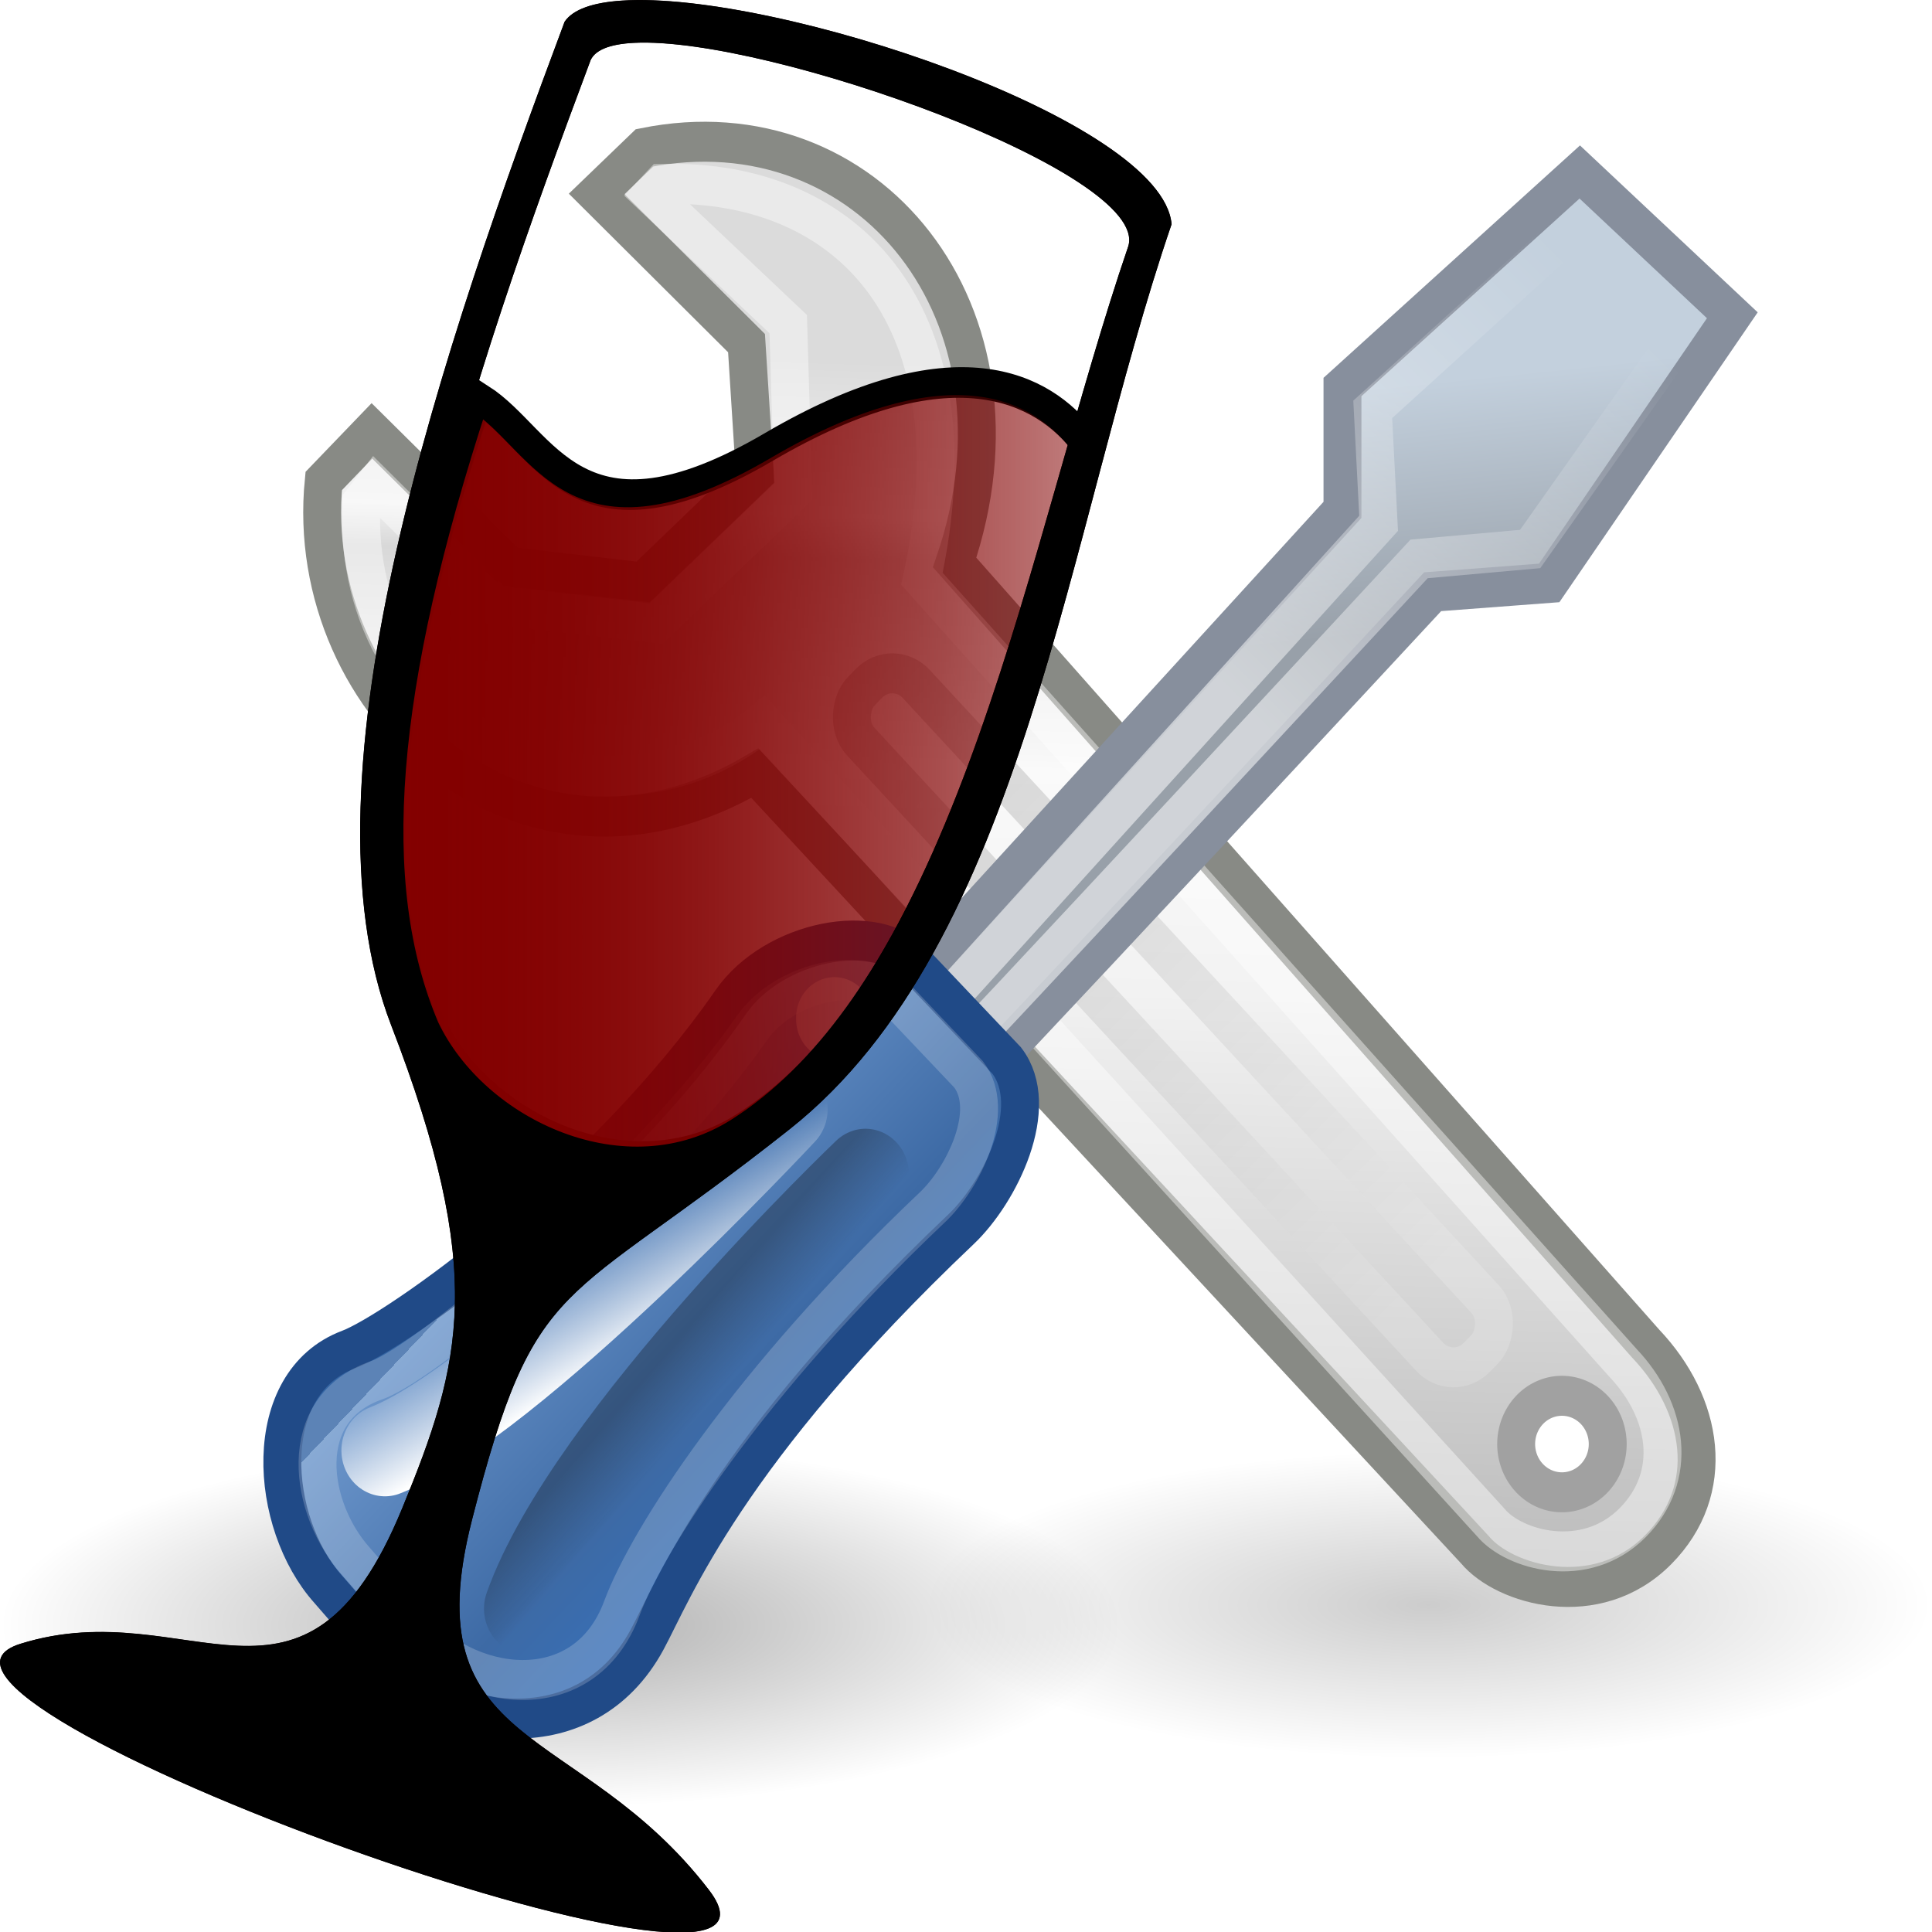 <?xml version="1.0" encoding="UTF-8" standalone="no"?>
<!-- Created with Inkscape (http://www.inkscape.org/) -->
<svg xmlns:svg="http://www.w3.org/2000/svg" xmlns="http://www.w3.org/2000/svg" xmlns:xlink="http://www.w3.org/1999/xlink" xmlns:inkscape="http://www.inkscape.org/namespaces/inkscape" version="1.0" width="48" height="48" id="svg1872">
  <defs id="defs1874">
    <linearGradient id="linearGradient4343">
      <stop style="stop-color:#2e3436;stop-opacity:1" offset="0" id="stop4345"/>
      <stop style="stop-color:#2e3436;stop-opacity:0" offset="1" id="stop4347"/>
    </linearGradient>
    <linearGradient id="linearGradient5504">
      <stop style="stop-color:#eeeeec;stop-opacity:1" offset="0" id="stop5506"/>
      <stop style="stop-color:#eeeeec;stop-opacity:0" offset="1" id="stop5508"/>
    </linearGradient>
    <linearGradient id="linearGradient2806">
      <stop style="stop-color:#d3d7cf;stop-opacity:1" offset="0" id="stop2808"/>
      <stop style="stop-color:#555753;stop-opacity:1" offset="1" id="stop2810"/>
    </linearGradient>
    <radialGradient cx="5.273" cy="2.492" r="24" fx="5.273" fy="2.492" id="radialGradient2812" xlink:href="#linearGradient2806" gradientUnits="userSpaceOnUse" gradientTransform="matrix(1.536,-1.421183e-2,1.248853e-2,1.35,5.049,7.047)"/>
    <radialGradient cx="15.577" cy="14.457" r="23" fx="15.577" fy="14.457" id="radialGradient5510" xlink:href="#linearGradient5504" gradientUnits="userSpaceOnUse" gradientTransform="matrix(1.575,-1.194882e-2,1.114334e-2,1.469,-7.469,-4.513)"/>
    <radialGradient cx="24.244" cy="45.626" r="23.739" fx="24.244" fy="45.626" id="radialGradient4349" xlink:href="#linearGradient4343" gradientUnits="userSpaceOnUse" gradientTransform="matrix(1,0,0,7.87234e-2,0,42.034)"/>
    <linearGradient x1="-28.129" y1="34.637" x2="15.78" y2="34.637" id="linearGradient23962" xlink:href="#linearGradient16837" gradientUnits="userSpaceOnUse" gradientTransform="translate(47.209,-0.12)"/>
    <linearGradient x1="-28.129" y1="34.637" x2="15.78" y2="34.637" id="linearGradient23960" xlink:href="#linearGradient16837" gradientUnits="userSpaceOnUse" gradientTransform="translate(47.31,-4.1379304e-8)"/>
    <linearGradient x1="-28.129" y1="34.637" x2="15.78" y2="34.637" id="linearGradient23958" xlink:href="#linearGradient16837" gradientUnits="userSpaceOnUse" gradientTransform="translate(20.657,0.604)"/>
    <filter id="filter23926">
      <feGaussianBlur inkscape:collect="always" stdDeviation="0.841" id="feGaussianBlur23928"/>
    </filter>
    <linearGradient x1="-28.129" y1="34.637" x2="15.78" y2="34.637" id="linearGradient22955" xlink:href="#linearGradient16837" gradientUnits="userSpaceOnUse" gradientTransform="translate(47.209,-0.12)"/>
    <filter id="filter22949">
      <feGaussianBlur inkscape:collect="always" stdDeviation="1.73" id="feGaussianBlur22951"/>
    </filter>
    <linearGradient x1="-28.129" y1="34.637" x2="15.78" y2="34.637" id="linearGradient18759" xlink:href="#linearGradient16837" gradientUnits="userSpaceOnUse" gradientTransform="translate(47.31,-4.1379303e-8)"/>
    <linearGradient x1="-28.129" y1="34.637" x2="15.78" y2="34.637" id="linearGradient17343" xlink:href="#linearGradient16837" gradientUnits="userSpaceOnUse" gradientTransform="translate(20.657,0.604)"/>
    <linearGradient x1="-28.129" y1="34.637" x2="15.78" y2="34.637" id="linearGradient16843" xlink:href="#linearGradient16837" gradientUnits="userSpaceOnUse" gradientTransform="translate(20.517,0.966)"/>
    <linearGradient id="linearGradient16837">
      <stop style="stop-color:#830000;stop-opacity:1" offset="0" id="stop16839"/>
      <stop style="stop-color:#830000;stop-opacity:0" offset="1" id="stop16841"/>
    </linearGradient>
    <linearGradient id="linearGradient2933">
      <stop style="stop-color:#9cbcde;stop-opacity:1" offset="0" id="stop2935"/>
      <stop style="stop-color:#204a87;stop-opacity:1" offset="1" id="stop2937"/>
    </linearGradient>
    <linearGradient id="linearGradient2431">
      <stop style="stop-color:#ffffff;stop-opacity:1" offset="0" id="stop2433"/>
      <stop style="stop-color:#b8b8b8;stop-opacity:1" offset="1" id="stop2435"/>
    </linearGradient>
    <linearGradient x1="25.25" y1="23.568" x2="25.25" y2="19.169" id="linearGradient3095" xlink:href="#linearGradient3085" gradientUnits="userSpaceOnUse" gradientTransform="translate(0,13.113)"/>
    <linearGradient x1="25.25" y1="23.568" x2="25.25" y2="19.169" id="linearGradient3091" xlink:href="#linearGradient3085" gradientUnits="userSpaceOnUse"/>
    <linearGradient x1="14.681" y1="7.219" x2="38.694" y2="57.469" id="linearGradient2374" xlink:href="#linearGradient2368" gradientUnits="userSpaceOnUse"/>
    <radialGradient cx="25.357" cy="36.5" r="14.714" fx="25.357" fy="36.5" id="radialGradient2188" xlink:href="#linearGradient2182" gradientUnits="userSpaceOnUse" gradientTransform="matrix(1,0,0,0.5,0,18.25)"/>
    <linearGradient id="linearGradient2182">
      <stop style="stop-color:#000000;stop-opacity:1" offset="0" id="stop2184"/>
      <stop style="stop-color:#000000;stop-opacity:0" offset="1" id="stop2186"/>
    </linearGradient>
    <linearGradient id="linearGradient2368">
      <stop style="stop-color:#ffffff;stop-opacity:1" offset="0" id="stop2370"/>
      <stop style="stop-color:#ffffff;stop-opacity:0" offset="1" id="stop2372"/>
    </linearGradient>
    <linearGradient id="linearGradient3085">
      <stop style="stop-color:#b47002;stop-opacity:1" offset="0" id="stop3087"/>
      <stop style="stop-color:#6b4301;stop-opacity:1" offset="1" id="stop3089"/>
    </linearGradient>
    <linearGradient x1="302.857" y1="366.648" x2="302.857" y2="609.505" id="linearGradient5027" xlink:href="#linearGradient5048" gradientUnits="userSpaceOnUse" gradientTransform="matrix(2.774,0,0,1.97,-1892.179,-872.885)"/>
    <linearGradient id="linearGradient5048">
      <stop style="stop-color:#000000;stop-opacity:0" offset="0" id="stop5050"/>
      <stop style="stop-color:#000000;stop-opacity:1" offset="0.5" id="stop5056"/>
      <stop style="stop-color:#000000;stop-opacity:0" offset="1" id="stop5052"/>
    </linearGradient>
    <radialGradient cx="605.714" cy="486.648" r="117.143" fx="605.714" fy="486.648" id="radialGradient5029" xlink:href="#linearGradient5060" gradientUnits="userSpaceOnUse" gradientTransform="matrix(2.774,0,0,1.97,-1891.633,-872.885)"/>
    <linearGradient id="linearGradient5060">
      <stop style="stop-color:#000000;stop-opacity:1" offset="0" id="stop5062"/>
      <stop style="stop-color:#000000;stop-opacity:0" offset="1" id="stop5064"/>
    </linearGradient>
    <radialGradient cx="605.714" cy="486.648" r="117.143" fx="605.714" fy="486.648" id="radialGradient5031" xlink:href="#linearGradient5060" gradientUnits="userSpaceOnUse" gradientTransform="matrix(-2.774,0,0,1.97,112.762,-872.885)"/>
    <radialGradient cx="23.562" cy="40.438" r="19.562" fx="23.562" fy="40.438" id="radialGradient3010" xlink:href="#linearGradient2865" gradientUnits="userSpaceOnUse" gradientTransform="matrix(1,0,0,0.348,0,26.355)"/>
    <linearGradient x1="25.719" y1="31.047" x2="25.515" y2="30.703" id="linearGradient3000" xlink:href="#linearGradient2994" gradientUnits="userSpaceOnUse" gradientTransform="translate(-5.826,0.125)"/>
    <radialGradient cx="29.053" cy="27.641" r="3.241" fx="29.053" fy="27.641" id="radialGradient2990" xlink:href="#linearGradient2984" gradientUnits="userSpaceOnUse" gradientTransform="matrix(2.924,0,0,2.03,-61.555,-27.884)"/>
    <linearGradient x1="46" y1="19.812" x2="47.688" y2="22.625" id="linearGradient2980" xlink:href="#linearGradient2974" gradientUnits="userSpaceOnUse" gradientTransform="translate(-5.669,0)"/>
    <linearGradient x1="48.906" y1="17.376" x2="50.988" y2="22.251" id="linearGradient2972" xlink:href="#linearGradient2966" gradientUnits="userSpaceOnUse" gradientTransform="translate(-5.669,0)"/>
    <linearGradient x1="6" y1="7.562" x2="40.984" y2="7.562" id="linearGradient2925" xlink:href="#linearGradient2919" gradientUnits="userSpaceOnUse"/>
    <linearGradient x1="26.612" y1="28.083" x2="26.228" y2="42.833" id="linearGradient2879" xlink:href="#linearGradient2873" gradientUnits="userSpaceOnUse"/>
    <radialGradient cx="23.562" cy="40.438" r="19.562" fx="23.562" fy="40.438" id="radialGradient2871" xlink:href="#linearGradient2865" gradientUnits="userSpaceOnUse" gradientTransform="matrix(1,0,0,0.348,0,26.355)"/>
    <linearGradient x1="21.043" y1="42.833" x2="14.284" y2="6.833" id="linearGradient2861" xlink:href="#linearGradient2855" gradientUnits="userSpaceOnUse" gradientTransform="matrix(1.138,0,0,1,-2.661,0)"/>
    <linearGradient id="linearGradient2855">
      <stop style="stop-color:#dfdfdf;stop-opacity:1" offset="0" id="stop2857"/>
      <stop style="stop-color:#ffffff;stop-opacity:1" offset="1" id="stop2859"/>
    </linearGradient>
    <linearGradient id="linearGradient2865">
      <stop style="stop-color:#000000;stop-opacity:1" offset="0" id="stop2867"/>
      <stop style="stop-color:#000000;stop-opacity:0" offset="1" id="stop2869"/>
    </linearGradient>
    <linearGradient id="linearGradient2873">
      <stop style="stop-color:#939393;stop-opacity:1" offset="0" id="stop2875"/>
      <stop style="stop-color:#424242;stop-opacity:1" offset="1" id="stop2877"/>
    </linearGradient>
    <linearGradient id="linearGradient2919">
      <stop style="stop-color:#a3a4a0;stop-opacity:1" offset="0" id="stop2921"/>
      <stop style="stop-color:#888a85;stop-opacity:1" offset="1" id="stop2923"/>
    </linearGradient>
    <linearGradient id="linearGradient2966">
      <stop style="stop-color:#ffd1d1;stop-opacity:1" offset="0" id="stop2968"/>
      <stop style="stop-color:#ff1d1d;stop-opacity:1" offset="0.5" id="stop3006"/>
      <stop style="stop-color:#6f0000;stop-opacity:1" offset="1" id="stop2970"/>
    </linearGradient>
    <linearGradient id="linearGradient2974">
      <stop style="stop-color:#c1c1c1;stop-opacity:1" offset="0" id="stop2976"/>
      <stop style="stop-color:#acacac;stop-opacity:1" offset="1" id="stop2978"/>
    </linearGradient>
    <linearGradient id="linearGradient2984">
      <stop style="stop-color:#e7e2b8;stop-opacity:1" offset="0" id="stop2986"/>
      <stop style="stop-color:#e7e2b8;stop-opacity:0" offset="1" id="stop2988"/>
    </linearGradient>
    <linearGradient id="linearGradient2994">
      <stop style="stop-color:#000000;stop-opacity:1" offset="0" id="stop2996"/>
      <stop style="stop-color:#c9c9c9;stop-opacity:1" offset="1" id="stop2998"/>
    </linearGradient>
    <linearGradient x1="302.857" y1="366.648" x2="302.857" y2="609.505" id="linearGradient6715" xlink:href="#linearGradient5048" gradientUnits="userSpaceOnUse" gradientTransform="matrix(2.774,0,0,1.97,-1892.179,-872.885)"/>
    <linearGradient id="linearGradient2635">
      <stop style="stop-color:#000000;stop-opacity:0" offset="0" id="stop2637"/>
      <stop style="stop-color:#000000;stop-opacity:1" offset="0.5" id="stop2639"/>
      <stop style="stop-color:#000000;stop-opacity:0" offset="1" id="stop2641"/>
    </linearGradient>
    <radialGradient cx="605.714" cy="486.648" r="117.143" fx="605.714" fy="486.648" id="radialGradient6717" xlink:href="#linearGradient5060" gradientUnits="userSpaceOnUse" gradientTransform="matrix(2.774,0,0,1.97,-1891.633,-872.885)"/>
    <radialGradient cx="605.714" cy="486.648" r="117.143" fx="605.714" fy="486.648" id="radialGradient6719" xlink:href="#linearGradient5060" gradientUnits="userSpaceOnUse" gradientTransform="matrix(-2.774,0,0,1.97,112.762,-872.885)"/>
    <radialGradient cx="24.812" cy="39.125" r="17.688" fx="24.812" fy="39.125" id="radialGradient2260" xlink:href="#linearGradient3041" gradientUnits="userSpaceOnUse" gradientTransform="matrix(1,0,0,0.375,0,24.47)"/>
    <linearGradient x1="31.177" y1="19.822" x2="40.859" y2="9.657" id="linearGradient2256" xlink:href="#linearGradient2250" gradientUnits="userSpaceOnUse"/>
    <linearGradient x1="14.018" y1="36.943" x2="15.416" y2="38.268" id="linearGradient2271" xlink:href="#linearGradient2265" gradientUnits="userSpaceOnUse" gradientTransform="matrix(0.878,-1.73237e-2,1.73237e-2,0.878,2.164,4.068)"/>
    <linearGradient x1="12.005" y1="35.688" x2="10.651" y2="33.195" id="linearGradient2263" xlink:href="#linearGradient2257" gradientUnits="userSpaceOnUse" gradientTransform="matrix(1.007,-2.636526e-2,2.636526e-2,1.007,1.593,7.9191e-2)"/>
    <linearGradient x1="9.75" y1="32.284" x2="16.915" y2="39.443" id="linearGradient3093" xlink:href="#linearGradient3087" gradientUnits="userSpaceOnUse" gradientTransform="matrix(0.878,0,0,0.878,2.537,4.968)"/>
    <linearGradient x1="38.228" y1="13.603" x2="37.535" y2="6.629" id="linearGradient3083" xlink:href="#linearGradient3077" gradientUnits="userSpaceOnUse" gradientTransform="matrix(0.878,0,0,0.878,2.848,5.589)"/>
    <linearGradient x1="50.153" y1="-3.632" x2="25.291" y2="-4.3" id="linearGradient3067" xlink:href="#linearGradient3061" gradientUnits="userSpaceOnUse" gradientTransform="matrix(0.878,0,0,0.878,5.328,1.65)"/>
    <linearGradient x1="19.648" y1="42.254" x2="20.631" y2="6.776" id="linearGradient3055" xlink:href="#linearGradient3049" gradientUnits="userSpaceOnUse" gradientTransform="matrix(0.878,0,0,0.878,2.537,4.968)"/>
    <radialGradient cx="24.812" cy="39.125" r="17.688" fx="24.812" fy="39.125" id="radialGradient3047" xlink:href="#linearGradient3041" gradientUnits="userSpaceOnUse" gradientTransform="matrix(1,0,0,0.375,0,24.47)"/>
    <linearGradient id="linearGradient3041">
      <stop style="stop-color:#000000;stop-opacity:1" offset="0" id="stop3043"/>
      <stop style="stop-color:#000000;stop-opacity:0" offset="1" id="stop3045"/>
    </linearGradient>
    <linearGradient id="linearGradient3049">
      <stop style="stop-color:#b6b6b6;stop-opacity:1" offset="0" id="stop3051"/>
      <stop style="stop-color:#f2f2f2;stop-opacity:1" offset="0.5" id="stop2262"/>
      <stop style="stop-color:#fafafa;stop-opacity:1" offset="0.676" id="stop2264"/>
      <stop style="stop-color:#d8d8d8;stop-opacity:1" offset="0.841" id="stop2268"/>
      <stop style="stop-color:#f2f2f2;stop-opacity:1" offset="0.875" id="stop2266"/>
      <stop style="stop-color:#dbdbdb;stop-opacity:1" offset="1" id="stop3053"/>
    </linearGradient>
    <linearGradient id="linearGradient3061">
      <stop style="stop-color:#ffffff;stop-opacity:1" offset="0" id="stop3063"/>
      <stop style="stop-color:#000000;stop-opacity:1" offset="1" id="stop3065"/>
    </linearGradient>
    <linearGradient id="linearGradient3077">
      <stop style="stop-color:#98a0a9;stop-opacity:1" offset="0" id="stop3079"/>
      <stop style="stop-color:#c3d0dd;stop-opacity:1" offset="1" id="stop3081"/>
    </linearGradient>
    <linearGradient id="linearGradient3087">
      <stop style="stop-color:#3465a4;stop-opacity:1" offset="0" id="stop2473"/>
      <stop style="stop-color:#9fbce1;stop-opacity:1" offset="0" id="stop3095"/>
      <stop style="stop-color:#6b95ca;stop-opacity:1" offset="0" id="stop2242"/>
      <stop style="stop-color:#3d6aa5;stop-opacity:1" offset="0.75" id="stop2244"/>
      <stop style="stop-color:#386eb4;stop-opacity:1" offset="1" id="stop3091"/>
    </linearGradient>
    <linearGradient id="linearGradient2257">
      <stop style="stop-color:#ffffff;stop-opacity:1" offset="0" id="stop2259"/>
      <stop style="stop-color:#ffffff;stop-opacity:0" offset="1" id="stop2261"/>
    </linearGradient>
    <linearGradient id="linearGradient2265">
      <stop style="stop-color:#000000;stop-opacity:1" offset="0" id="stop2267"/>
      <stop style="stop-color:#000000;stop-opacity:0" offset="1" id="stop2269"/>
    </linearGradient>
    <linearGradient id="linearGradient2250">
      <stop style="stop-color:#ffffff;stop-opacity:1" offset="0" id="stop2252"/>
      <stop style="stop-color:#ffffff;stop-opacity:0" offset="1" id="stop2254"/>
    </linearGradient>
  </defs>
  <g transform="matrix(0.942,0,0,0.993,1.886,-1.859)" id="layer1">
    <path d="M 42.5 39.125 A 17.688 6.625 0 1 1  7.125,39.125 A 17.688 6.625 0 1 1  42.5 39.125 z" transform="matrix(0.751,0,0,0.579,17.041,19.363)" style="opacity:0.199;color:#000000;fill:url(#radialGradient2260);fill-opacity:1;fill-rule:nonzero;stroke:none;stroke-width:1;stroke-linecap:butt;stroke-linejoin:miter;marker:none;marker-start:none;marker-mid:none;marker-end:none;stroke-miterlimit:4;stroke-dasharray:none;stroke-dashoffset:0;stroke-opacity:1;visibility:visible;display:inline;overflow:visible" id="path2258"/>
    <path d="M 42.5 39.125 A 17.688 6.625 0 1 1  7.125,39.125 A 17.688 6.625 0 1 1  42.5 39.125 z" transform="matrix(0.836,0,0,0.685,-7.96,15.718)" style="opacity:0.312;color:#000000;fill:url(#radialGradient3047);fill-opacity:1;fill-rule:nonzero;stroke:none;stroke-width:1;stroke-linecap:butt;stroke-linejoin:miter;marker:none;marker-start:none;marker-mid:none;marker-end:none;stroke-miterlimit:4;stroke-dasharray:none;stroke-dashoffset:0;stroke-opacity:1;visibility:visible;display:inline;overflow:visible" id="path3039"/>
    <path d="M 17.907,21.216 L 36.899,40.647 C 37.668,41.526 40.103,42.204 41.73,40.647 C 43.301,39.144 42.937,37.025 41.4,35.488 L 23.176,15.946 C 25.426,9.696 20.872,4.446 14.997,5.571 L 13.735,6.724 L 17.687,10.457 L 17.907,13.75 L 14.956,16.444 L 11.429,16.056 L 7.807,12.653 C 7.807,12.653 6.536,13.907 6.536,13.907 C 5.946,19.549 11.844,24.591 17.907,21.216 z " style="opacity:1;color:#000000;fill:url(#linearGradient3055);fill-opacity:1;fill-rule:nonzero;stroke:#888a85;stroke-width:1;stroke-linecap:butt;stroke-linejoin:miter;marker:none;marker-start:none;marker-mid:none;marker-end:none;stroke-miterlimit:4;stroke-dasharray:none;stroke-dashoffset:0;stroke-opacity:1;visibility:visible;display:inline;overflow:visible" id="path2140"/>
    <path d="M 18.117,19.94 L 37.32,39.968 C 37.915,40.648 39.8,41.173 41.06,39.968 C 42.276,38.804 41.995,37.163 40.805,35.973 L 22.313,16.352 C 23.813,9.852 20.454,6.348 15.454,6.473 L 15.184,6.746 L 18.787,9.982 L 18.917,14.164 L 15.303,17.462 L 11.061,17.004 L 7.885,14.013 L 7.532,14.443 C 7.219,20.412 14.024,23.128 18.117,19.94 z " style="opacity:0.426;color:#000000;fill:none;fill-opacity:1;fill-rule:nonzero;stroke:#ffffff;stroke-width:1;stroke-linecap:butt;stroke-linejoin:miter;marker:none;marker-start:none;marker-mid:none;marker-end:none;stroke-miterlimit:4;stroke-dasharray:none;stroke-dashoffset:0;stroke-opacity:1;visibility:visible;display:inline;overflow:visible" id="path3057"/>
    <rect width="23.268" height="2.055" rx="0.884" ry="0.884" x="28.185" y="-2.618" transform="matrix(0.698,0.716,-0.716,0.698,0,0)" style="opacity:0.17;color:#000000;fill:none;fill-opacity:1;fill-rule:nonzero;stroke:url(#linearGradient3067);stroke-width:1;stroke-linecap:butt;stroke-linejoin:miter;marker:none;marker-start:none;marker-mid:none;marker-end:none;stroke-miterlimit:4;stroke-dasharray:none;stroke-dashoffset:0;stroke-opacity:1;visibility:visible;display:inline;overflow:visible" id="rect3059"/>
    <path d="M 22.499,30.125 C 23.332,29.411 35.783,16.677 35.783,16.677 L 38.857,16.457 L 43.687,9.76 L 39.663,6.175 L 33.405,11.555 L 33.405,14.629 L 20.67,27.858 C 20.066,28.461 21.73,30.784 22.499,30.125 z " style="opacity:1;color:#000000;fill:url(#linearGradient3083);fill-opacity:1;fill-rule:nonzero;stroke:#878f9d;stroke-width:1;stroke-linecap:butt;stroke-linejoin:miter;marker:none;marker-start:none;marker-mid:none;marker-end:none;stroke-miterlimit:4;stroke-dasharray:none;stroke-dashoffset:0;stroke-opacity:1;visibility:visible;display:inline;overflow:visible" id="path2144"/>
    <path d="M 22.402,29.085 C 23.049,28.531 35.426,15.856 35.426,15.856 L 38.355,15.608 L 42.569,9.946 L 39.679,7.397 L 34.203,12.114 L 34.358,14.965 L 21.682,28.257 C 21.213,28.726 21.806,29.597 22.402,29.085 z " style="opacity:0.54;color:#000000;fill:none;fill-opacity:1;fill-rule:nonzero;stroke:url(#linearGradient2256);stroke-width:1;stroke-linecap:butt;stroke-linejoin:miter;marker:none;marker-start:none;marker-mid:none;marker-end:none;stroke-miterlimit:4;stroke-dasharray:none;stroke-dashoffset:0;stroke-opacity:1;visibility:visible;display:inline;overflow:visible" id="path3085"/>
    <path d="M 8.465,43.612 C 9.782,45.077 13.439,45.74 15.061,42.902 C 15.768,41.664 17.155,38.199 23.342,32.63 C 24.381,31.696 25.482,29.559 24.549,28.407 L 22.133,25.991 C 21.145,24.893 18.399,25.406 17.272,26.942 C 13.913,31.538 8.426,35.197 7.189,35.639 C 4.821,36.485 5.087,39.975 6.654,41.635 L 8.465,43.612 z " style="color:#000000;fill:url(#linearGradient3093);fill-opacity:1;fill-rule:nonzero;stroke:#204a87;stroke-width:1;stroke-linecap:butt;stroke-linejoin:miter;marker:none;marker-start:none;marker-mid:none;marker-end:none;stroke-miterlimit:4;stroke-dashoffset:0;stroke-opacity:1;visibility:visible;display:inline;overflow:visible" id="path2142"/>
    <path d="M 43.25 37.5 A 1.375 1.375 0 1 1  40.5,37.5 A 1.375 1.375 0 1 1  43.25 37.5 z" transform="matrix(0.878,0,0,0.878,2.427,5.077)" style="opacity:1;color:#000000;fill:#ffffff;fill-opacity:1;fill-rule:nonzero;stroke:#a1a1a1;stroke-width:1.139;stroke-linecap:butt;stroke-linejoin:miter;marker:none;marker-start:none;marker-mid:none;marker-end:none;stroke-miterlimit:4;stroke-dasharray:none;stroke-dashoffset:0;stroke-opacity:1;visibility:visible;display:inline;overflow:visible" id="path2146"/>
    <path d="M 20.771 28.201 A 1.768 1.768 0 1 1  17.236,28.201 A 1.768 1.768 0 1 1  20.771 28.201 z" transform="matrix(0.571,0,0,0.571,9.155,11.251)" style="opacity:0.602;color:#000000;fill:#ffffff;fill-opacity:1;fill-rule:nonzero;stroke:none;stroke-width:1;stroke-linecap:butt;stroke-linejoin:miter;marker:none;marker-start:none;marker-mid:none;marker-end:none;stroke-miterlimit:4;stroke-dasharray:none;stroke-dashoffset:0;stroke-opacity:1;visibility:visible;display:inline;overflow:visible" id="path3101"/>
    <path d="M 18.679,29.625 C 18.679,29.625 11.509,36.924 8.15,38.162" style="opacity:1;color:#000000;fill:none;fill-opacity:1;fill-rule:nonzero;stroke:url(#linearGradient2263);stroke-width:2.295;stroke-linecap:round;stroke-linejoin:round;marker:none;marker-start:none;marker-mid:none;marker-end:none;stroke-miterlimit:4;stroke-dasharray:none;stroke-dashoffset:0;stroke-opacity:1;visibility:visible;display:inline;overflow:visible" id="path3103"/>
    <path d="M 8.806,42.487 C 10.247,44.232 13.406,44.648 14.397,42.116 C 15.078,40.377 17.731,36.45 22.595,32.073 C 23.412,31.338 24.277,29.658 23.543,28.752 L 21.645,26.854 C 20.868,25.99 18.709,26.393 17.823,27.601 C 15.183,31.214 9.34,35.941 7.927,36.407 C 5.741,37.128 6.15,39.628 7.382,40.933 L 8.806,42.487 z " style="opacity:0.199;color:#000000;fill:none;fill-opacity:1;fill-rule:nonzero;stroke:#ffffff;stroke-width:1;stroke-linecap:butt;stroke-linejoin:miter;marker:none;marker-start:none;marker-mid:none;marker-end:none;stroke-miterlimit:4;stroke-dasharray:none;stroke-dashoffset:0;stroke-opacity:1;visibility:visible;display:inline;overflow:visible" id="path2270"/>
    <path d="M 20.825,31.261 C 20.825,31.261 13.502,37.878 11.911,42.121" style="opacity:0.278;color:#000000;fill:none;fill-opacity:1;fill-rule:nonzero;stroke:url(#linearGradient2271);stroke-width:2.295;stroke-linecap:round;stroke-linejoin:round;marker:none;marker-start:none;marker-mid:none;marker-end:none;stroke-miterlimit:4;stroke-dashoffset:0;stroke-opacity:1;visibility:visible;display:inline;overflow:visible" id="path2247"/>
  </g>
  <g transform="matrix(0.554,0,0,0.559,-0.825,-0.143)" id="g23930">
    <path d="M 29.375,0.281 C 28.102,0.365 27.19,0.663 26.812,1.219 C 21.428,15.481 14.694,34.679 19.031,45.812 C 23.308,56.791 22.213,60.815 19.531,67.281 C 15.126,77.906 10.006,70.959 2.406,73.312 C -5.343,75.712 38.921,91.522 33.281,84.25 C 27.455,76.738 19.98,78.175 22.656,67.812 C 25.517,56.739 26.63,58.504 36.906,50.438 C 47.421,42.184 49.312,23.876 54.031,10.219 C 53.631,5.583 36.249,-0.171 29.375,0.281 z M 29.938,2.156 C 35.935,1.866 53.047,7.945 52.094,11.188 C 47.566,24.292 44.719,42.893 34.312,50.344 C 29.496,53.793 22.601,50.398 20.406,45.812 C 16.244,35.13 22.771,16.716 27.938,3.031 C 28.1,2.483 28.827,2.21 29.938,2.156 z " style="opacity:1;fill:#0a0000;fill-opacity:1;fill-rule:evenodd;stroke:none;stroke-width:1px;stroke-linecap:butt;stroke-linejoin:miter;stroke-opacity:1;filter:url(#filter17327)" id="path17048"/>
    <path d="M 20.927,45.656 C 23.122,50.242 29.794,53.351 34.806,50.192 C 42.799,45.155 46.633,32.337 50.195,19.716 C 48.347,17.311 44.322,15.129 36.032,19.944 C 27.379,24.97 26.071,19.708 23.136,17.843 C 18.935,30.562 18.213,39.318 20.927,45.656 z " style="fill:url(#linearGradient23958);fill-opacity:1;fill-rule:evenodd;stroke:#000000;stroke-width:1px;stroke-linecap:butt;stroke-linejoin:miter;stroke-opacity:1;filter:url(#filter17361)" id="path17341"/>
    <path d="M 20.787,46.017 C 22.982,50.603 29.654,53.712 34.666,50.554 C 42.659,45.517 46.493,32.698 50.055,20.077 C 48.207,17.673 44.182,15.49 35.892,20.305 C 27.239,25.331 25.931,20.069 22.996,18.204 C 18.795,30.923 18.073,39.679 20.787,46.017 z " style="fill:url(#linearGradient23960);fill-opacity:1;fill-rule:evenodd;stroke:#000000;stroke-width:1px;stroke-linecap:butt;stroke-linejoin:miter;stroke-opacity:1" id="path14897"/>
    <path d="M 20.685,45.898 C 22.88,50.483 29.553,53.592 34.565,50.434 C 42.558,45.397 46.392,32.579 49.954,19.957 C 48.105,17.553 44.081,15.37 35.791,20.185 C 27.137,25.211 25.829,19.949 22.895,18.084 C 18.694,30.803 17.972,39.56 20.685,45.898 z " style="fill:url(#linearGradient23962);fill-opacity:1;fill-rule:evenodd;stroke:#000000;stroke-width:1px;stroke-linecap:butt;stroke-linejoin:miter;stroke-opacity:1;filter:url(#filter23926)" id="path22953"/>
    <path d="M 29.372,0.286 C 28.099,0.37 27.187,0.668 26.809,1.224 C 21.425,15.487 14.69,34.684 19.028,45.818 C 23.305,56.796 22.209,60.82 19.528,67.286 C 15.123,77.911 10.003,70.964 2.403,73.318 C -5.346,75.717 38.918,91.527 33.278,84.255 C 27.452,76.743 19.976,78.181 22.653,67.818 C 25.513,56.744 26.627,58.509 36.903,50.443 C 47.418,42.189 49.309,23.881 54.028,10.224 C 53.628,5.588 36.245,-0.165 29.372,0.286 z M 29.934,2.161 C 35.932,1.871 53.044,7.95 52.09,11.193 C 47.563,24.297 44.716,42.898 34.309,50.349 C 29.492,53.798 22.598,50.404 20.403,45.818 C 16.241,35.135 22.768,16.721 27.934,3.036 C 28.097,2.488 28.823,2.215 29.934,2.161 z " style="opacity:1;fill:#000000;fill-opacity:1;fill-rule:evenodd;stroke:none;stroke-width:1px;stroke-linecap:butt;stroke-linejoin:miter;stroke-opacity:1;filter:url(#filter22949)" id="path20995"/>
  </g>
</svg>